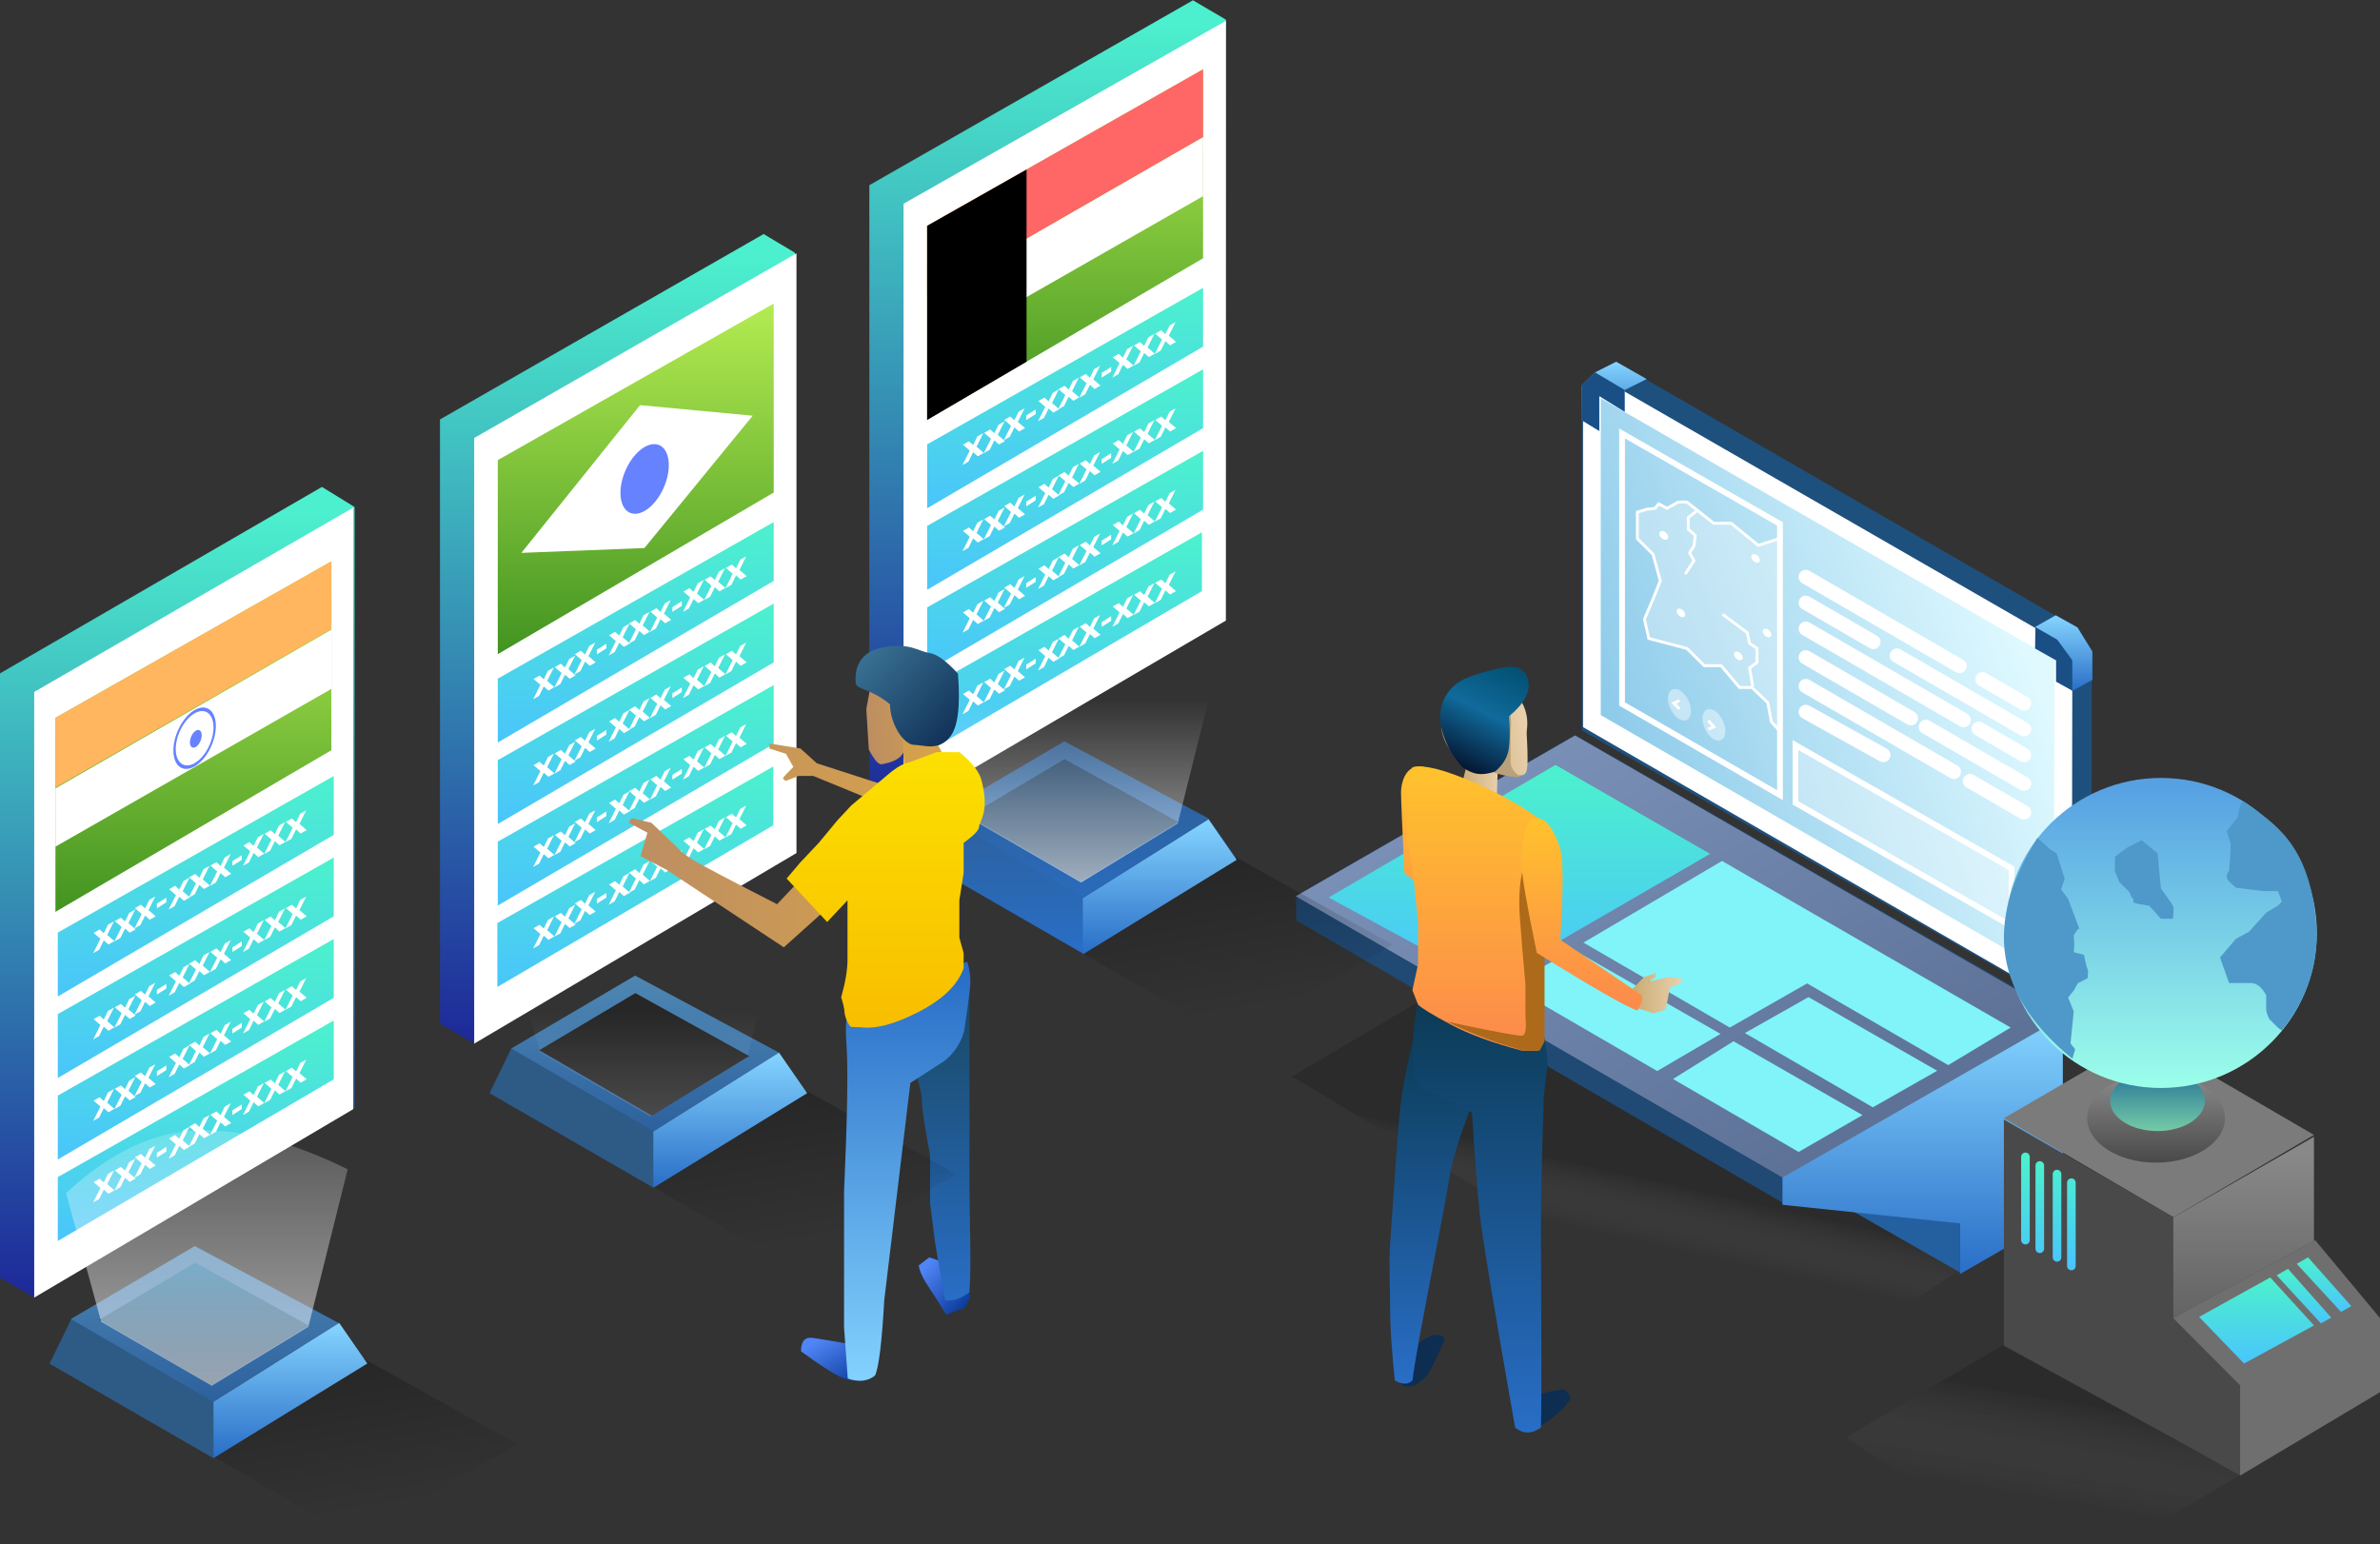<svg xmlns="http://www.w3.org/2000/svg" width="829" height="538" viewBox="0 0 829 538">
  <rect x="0" y="0" width="829" height="538" fill="#333333" stroke="none"/>
  <defs>
    <linearGradient id="banner-a" x1="37.006%" x2="41.38%" y1="69.374%" y2="57.731%">
      <stop offset="0%" stop-color="#FFF" stop-opacity="0"/>
      <stop offset="100%"/>
    </linearGradient>
    <linearGradient id="banner-b" x1="37.006%" x2="46.208%" y1="69.374%" y2="36.493%">
      <stop offset="0%" stop-color="#FFF" stop-opacity="0"/>
      <stop offset="100%"/>
    </linearGradient>
    <linearGradient id="banner-c" x1="0%" x2="104.963%" y1="1.698%" y2="101.921%">
      <stop offset="0%" stop-color="#92A6CB"/>
      <stop offset="100%" stop-color="#5D6D91"/>
    </linearGradient>
    <linearGradient id="banner-d" x1="50%" x2="50%" y1="2.838%" y2="100%">
      <stop offset="0%" stop-color="#83D2FE"/>
      <stop offset="100%" stop-color="#296EC7"/>
    </linearGradient>
    <linearGradient id="banner-e" x1="50%" x2="50%" y1="100%" y2="2.838%">
      <stop offset="0%" stop-color="#4AC5FB"/>
      <stop offset="100%" stop-color="#4CF0CE"/>
    </linearGradient>
    <linearGradient id="banner-f" x1="78.334%" x2="3.037%" y1="100%" y2="26.451%">
      <stop offset="0%" stop-color="#0A3A9A"/>
      <stop offset="100%" stop-color="#5085F6"/>
    </linearGradient>
    <linearGradient id="banner-g" x1="50%" x2="50%" y1="2.838%" y2="100%">
      <stop offset="0%" stop-color="#194965"/>
      <stop offset="100%" stop-color="#296EC7"/>
    </linearGradient>
    <linearGradient id="banner-h" x1="62.784%" x2="32.886%" y1="90.406%" y2="0%">
      <stop offset="0%" stop-opacity="0"/>
      <stop offset="100%"/>
    </linearGradient>
    <linearGradient id="banner-i" x1="50%" x2="50%" y1="100%" y2="2.838%">
      <stop offset="0%" stop-color="#1D2899"/>
      <stop offset="100%" stop-color="#4CF0CE"/>
    </linearGradient>
    <linearGradient id="banner-j" x1="50%" x2="50%" y1="0%" y2="100%">
      <stop offset="0%" stop-color="#B4EC51"/>
      <stop offset="100%" stop-color="#429321"/>
    </linearGradient>
    <linearGradient id="banner-k" x1="50%" x2="50%" y1="2.838%" y2="100%">
      <stop offset="0%" stop-color="#2E5A86"/>
      <stop offset="100%" stop-color="#296EC7"/>
    </linearGradient>
    <linearGradient id="banner-l" x1="50%" x2="50%" y1="2.838%" y2="100%">
      <stop offset="0%" stop-color="#3066A1"/>
      <stop offset="100%" stop-color="#296EC7"/>
    </linearGradient>
    <linearGradient id="banner-m" x1="50%" x2="50%" y1="28.891%" y2="100%">
      <stop offset="0%" stop-color="#FFF" stop-opacity="0"/>
      <stop offset="100%" stop-color="#FFF"/>
    </linearGradient>
    <linearGradient id="banner-n" x1="50%" x2="50%" y1="2.838%" y2="100%">
      <stop offset="0%" stop-color="#2375A4"/>
      <stop offset="100%" stop-color="#082344"/>
    </linearGradient>
    <linearGradient id="banner-o" x1="50%" x2="50%" y1="100%" y2="2.838%">
      <stop offset="0%" stop-color="#83D2FE"/>
      <stop offset="100%" stop-color="#296EC7"/>
    </linearGradient>
    <linearGradient id="banner-p" x1="3.037%" y1="26.451%" y2="26.451%">
      <stop offset="0%" stop-color="#BD8E62"/>
      <stop offset="100%" stop-color="#D6A24B"/>
    </linearGradient>
    <linearGradient id="banner-q" x1="50%" x2="50%" y1="0%" y2="100%">
      <stop offset="0%" stop-color="#FCE000"/>
      <stop offset="100%" stop-color="#F8BD00"/>
    </linearGradient>
    <linearGradient id="banner-r" x1="100%" x2="1.832%" y1="50%" y2="50%">
      <stop offset="0%" stop-color="#EAD1AE"/>
      <stop offset="100%" stop-color="#C8AB71"/>
    </linearGradient>
    <linearGradient id="banner-s" x1="50%" x2="50%" y1="2.838%" y2="100%">
      <stop offset="0%" stop-color="#0C3C58"/>
      <stop offset="100%" stop-color="#296EC7"/>
    </linearGradient>
    <linearGradient id="banner-t" x1="50%" x2="50%" y1="0%" y2="100%">
      <stop offset="0%" stop-color="#FFC32C"/>
      <stop offset="100%" stop-color="#FC894C"/>
    </linearGradient>
    <linearGradient id="banner-u" x1="79.146%" x2="-9.093%" y1="11.107%" y2="50%">
      <stop offset="0%" stop-color="#DFF9FF"/>
      <stop offset="100%" stop-color="#87C7E8"/>
    </linearGradient>
    <linearGradient id="banner-v" x1="50%" x2="50%" y1="5.973%" y2="100%">
      <stop offset="0%" stop-color="#888"/>
      <stop offset="100%" stop-color="#494949"/>
    </linearGradient>
    <linearGradient id="banner-w" x1="50%" x2="50%" y1="0%" y2="100%">
      <stop offset="0%" stop-color="#267298"/>
      <stop offset="100%" stop-color="#74CBA6"/>
    </linearGradient>
    <linearGradient id="banner-x" x1="50%" x2="50%" y1="2.838%" y2="100%">
      <stop offset="0%" stop-color="#57A1E3"/>
      <stop offset="100%" stop-color="#9CFFEA"/>
    </linearGradient>
    <linearGradient id="banner-y" x1="16.072%" y1="0%" y2="83.819%">
      <stop offset="0%" stop-color="#3A7394"/>
      <stop offset="100%" stop-color="#102F57"/>
    </linearGradient>
    <linearGradient id="banner-z" x1="85.692%" x2="10.711%" y1="-3.927%" y2="95.013%">
      <stop offset="0%" stop-color="#024F71"/>
      <stop offset="46.276%" stop-color="#106A9B"/>
      <stop offset="52.644%" stop-color="#0E5F8D"/>
      <stop offset="64.35%" stop-color="#0C4B74"/>
      <stop offset="100%" stop-color="#030E27"/>
    </linearGradient>
  </defs>
  <g fill="none" fill-rule="evenodd">
    <polygon fill="url(#banner-a)" points="732 410.587 624.688 480 450 374.985 556.692 312" opacity=".15"/>
    <polygon fill="url(#banner-b)" points="718.101 551 643 500.739 727.485 451 805 498.908" opacity=".15"/>
    <g transform="translate(451 256)">
      <polygon fill="#204973" points=".5 56.034 .5 64.622 170.29 163.187 267.874 106.493 267.874 97.796 97.66 .077"/>
      <polygon fill="#2460A0" points="231.694 187.255 189.991 163.437 231.694 137.095"/>
      <polygon fill="url(#banner-c)" points="97.632 .205 .336 56.211 170.275 154.422 267.788 98.252" opacity=".847"/>
      <polygon fill="url(#banner-d)" points="267.525 98.288 267.525 167.14 231.713 187.821 231.713 170.175 169.867 163.693 169.867 154.215"/>
      <polygon fill="url(#banner-e)" points="11.793 56.643 90.799 10.457 144.66 41.45 66.805 86.536"/>
      <polygon fill="#80F4F8" points="178.927 91.337 223.757 116.998 201.343 129.736 156.778 103.865"/>
      <polygon fill="#80F4F8" points="152.807 106.725 197.743 132.447 175.502 145.277 131.743 119.873"/>
      <polygon fill="#80F4F8" points="148.811 43.921 249.353 101.948 227.601 115.036 178.454 86.571 151.519 101.948 100.551 72.36"/>
      <polygon fill="#80F4F8" points="75.106 87.413 96.839 74.707 148.295 104.161 126.241 117.098"/>
    </g>
    <path fill="url(#banner-f)" d="M320,440.818 C320.312,442.855 321.534,445.465 323.667,448.649 C325.8,451.832 327.771,454.949 329.579,458 C332.548,456.728 334.384,456.071 335.086,456.031 C335.788,455.99 336.76,454.514 338,451.603 L335.934,445.262 L332.032,440.818 L323.667,438 L320,440.818 Z"/>
    <path fill="url(#banner-g)" d="M318,370.115 C320.1,376.883 321.15,381.479 321.15,383.903 C321.15,386.328 322.089,392.513 323.968,402.458 L323.968,419.235 L325.777,433.3 L329.142,452.855 C331.754,453.381 334.599,452.477 337.675,450.145 C338.407,440.973 337.675,423.257 337.675,411.558 C337.675,403.758 337.675,381.239 337.675,344 L318,370.115 Z"/>
    <polygon fill="url(#banner-h)" points="18 474.725 123.705 536 180 503.084 86.843 451" opacity=".384"/>
    <polygon fill="url(#banner-h)" points="171 380.725 276.705 442 333 409.084 239.843 357" opacity=".384"/>
    <polygon fill="url(#banner-h)" points="323 300.725 428.705 362 485 329.084 391.843 277" opacity=".384"/>
    <polygon fill="url(#banner-i)" points="153.254 356.649 165.206 363.455 276.9 297.338 276.9 88.05 265.993 81.528 153.254 146.115"/>
    <polygon fill="#FFF" points="165.169 363.552 277.429 297.156 277.429 88.244 165.169 152.575"/>
    <polygon fill="url(#banner-e)" points="173.241 343.802 269.357 287.495 269.357 267.006 173.241 321.546"/>
    <polygon fill="url(#banner-e)" points="173.386 315.443 269.503 259.135 269.503 238.647 173.386 293.186"/>
    <polygon fill="url(#banner-e)" points="173.386 287.052 269.503 230.744 269.503 210.256 173.386 264.795"/>
    <polygon fill="url(#banner-e)" points="173.386 258.661 269.503 202.353 269.503 181.865 173.386 236.405"/>
    <polygon fill="url(#banner-j)" points="173.386 227.879 269.503 171.572 269.503 105.745 173.386 160.285"/>
    <polygon fill="#FFF" points="181.603 192.593 222.933 141.131 262.174 144.81 224.466 190.909"/>
    <polygon fill="#2E5A86" points="170.51 380.811 227.564 413.723 281.117 380.811 271.34 366.679 221.219 339.866 178.089 365.242"/>
    <polygon fill="url(#banner-d)" points="227.564 413.723 281.117 380.811 271.34 366.679 227.564 394.18"/>
    <polygon fill="url(#banner-d)" points="227.564 393.997 271.34 366.679 221.219 339.866 178.089 365.242" opacity=".372"/>
    <polygon fill="#272727" points="187.817 365.847 221.304 345.954 260.927 367.885 226.99 388.665"/>
    <path fill="#6682FF" d="M231.832,168.239 C229.507,174.898 224.356,179.673 220.328,178.904 C216.3,178.135 214.92,172.114 217.246,165.455 C219.571,158.796 224.722,154.021 228.75,154.79 C232.778,155.559 234.158,161.58 231.832,168.239 Z"/>
    <g fill="#FFF" transform="translate(185.712 193.798)">
      <polygon points="5.153 39.865 3.698 42.834 2.229 41.529 .143 42.716 2.523 44.761 0 49.787 2.071 48.608 3.698 45.321 5.31 46.763 7.396 45.576 4.873 43.423 7.238 38.677"/>
      <polygon points="7.396 45.672 9.918 40.646 7.539 38.602 9.624 37.414 11.093 38.719 12.548 35.75 14.634 34.563 12.269 39.308 14.791 41.462 12.706 42.649 11.093 41.207 9.467 44.493"/>
      <polygon points="14.38 41.146 16.903 36.12 14.524 34.076 16.609 32.888 18.078 34.193 19.533 31.224 21.618 30.037 19.253 34.782 21.776 36.936 19.691 38.123 18.078 36.681 16.451 39.967"/>
      <polygon points="22.187 34.151 22.187 32.531 25.474 30.448 25.474 32.068"/>
      <polygon points="26.296 34.563 28.818 29.537 26.439 27.492 28.524 26.305 29.993 27.61 31.448 24.64 33.534 23.453 31.169 28.198 33.691 30.352 31.606 31.539 29.993 30.097 28.367 33.384"/>
      <polygon points="33.28 30.448 35.803 25.422 33.424 23.378 35.509 22.19 36.978 23.495 38.433 20.526 40.518 19.339 38.153 24.084 40.676 26.238 38.591 27.425 36.978 25.983 35.352 29.269"/>
      <polygon points="40.676 26.333 43.198 21.308 40.819 19.263 42.905 18.076 44.373 19.381 45.828 16.411 47.914 15.224 45.549 19.969 48.071 22.123 45.986 23.31 44.373 21.868 42.747 25.154"/>
      <polygon points="48.482 19.339 48.482 17.718 51.769 15.635 51.769 17.256"/>
      <polygon points="52.18 19.339 54.703 14.313 52.324 12.268 54.409 11.081 55.878 12.386 57.333 9.416 59.418 8.229 57.053 12.974 59.576 15.128 57.49 16.315 55.878 14.873 54.251 18.16"/>
      <polygon points="59.576 15.224 62.098 10.198 59.719 8.154 61.804 6.966 63.274 8.271 64.728 5.302 66.814 4.115 64.449 8.86 66.971 11.014 64.886 12.201 63.274 10.759 61.647 14.045"/>
      <polygon points="72.124 1.187 70.669 4.157 69.2 2.852 67.115 4.039 69.494 6.084 66.971 11.109 69.043 9.93 70.669 6.644 72.282 8.086 74.367 6.899 71.845 4.745 74.21 0"/>
    </g>
    <g fill="#FFF" transform="translate(185.712 223.834)">
      <polygon points="5.153 39.865 3.698 42.834 2.229 41.529 .143 42.716 2.523 44.761 0 49.787 2.071 48.608 3.698 45.321 5.31 46.763 7.396 45.576 4.873 43.423 7.238 38.677"/>
      <polygon points="7.396 45.672 9.918 40.646 7.539 38.602 9.624 37.414 11.093 38.719 12.548 35.75 14.634 34.563 12.269 39.308 14.791 41.462 12.706 42.649 11.093 41.207 9.467 44.493"/>
      <polygon points="14.38 41.146 16.903 36.12 14.524 34.076 16.609 32.888 18.078 34.193 19.533 31.224 21.618 30.037 19.253 34.782 21.776 36.936 19.691 38.123 18.078 36.681 16.451 39.967"/>
      <polygon points="22.187 34.151 22.187 32.531 25.474 30.448 25.474 32.068"/>
      <polygon points="26.296 34.563 28.818 29.537 26.439 27.492 28.524 26.305 29.993 27.61 31.448 24.64 33.534 23.453 31.169 28.198 33.691 30.352 31.606 31.539 29.993 30.097 28.367 33.384"/>
      <polygon points="33.28 30.448 35.803 25.422 33.424 23.378 35.509 22.19 36.978 23.495 38.433 20.526 40.518 19.339 38.153 24.084 40.676 26.238 38.591 27.425 36.978 25.983 35.352 29.269"/>
      <polygon points="40.676 26.333 43.198 21.308 40.819 19.263 42.905 18.076 44.373 19.381 45.828 16.411 47.914 15.224 45.549 19.969 48.071 22.123 45.986 23.31 44.373 21.868 42.747 25.154"/>
      <polygon points="48.482 19.339 48.482 17.718 51.769 15.635 51.769 17.256"/>
      <polygon points="52.18 19.339 54.703 14.313 52.324 12.268 54.409 11.081 55.878 12.386 57.333 9.416 59.418 8.229 57.053 12.974 59.576 15.128 57.49 16.315 55.878 14.873 54.251 18.16"/>
      <polygon points="59.576 15.224 62.098 10.198 59.719 8.154 61.804 6.966 63.274 8.271 64.728 5.302 66.814 4.115 64.449 8.86 66.971 11.014 64.886 12.201 63.274 10.759 61.647 14.045"/>
      <polygon points="72.124 1.187 70.669 4.157 69.2 2.852 67.115 4.039 69.494 6.084 66.971 11.109 69.043 9.93 70.669 6.644 72.282 8.086 74.367 6.899 71.845 4.745 74.21 0"/>
    </g>
    <g fill="#FFF" transform="translate(185.712 252.225)">
      <polygon points="5.153 39.865 3.698 42.834 2.229 41.529 .143 42.716 2.523 44.761 0 49.787 2.071 48.608 3.698 45.321 5.31 46.763 7.396 45.576 4.873 43.423 7.238 38.677"/>
      <polygon points="7.396 45.672 9.918 40.646 7.539 38.602 9.624 37.414 11.093 38.719 12.548 35.75 14.634 34.563 12.269 39.308 14.791 41.462 12.706 42.649 11.093 41.207 9.467 44.493"/>
      <polygon points="14.38 41.146 16.903 36.12 14.524 34.076 16.609 32.888 18.078 34.193 19.533 31.224 21.618 30.037 19.253 34.782 21.776 36.936 19.691 38.123 18.078 36.681 16.451 39.967"/>
      <polygon points="22.187 34.151 22.187 32.531 25.474 30.448 25.474 32.068"/>
      <polygon points="26.296 34.563 28.818 29.537 26.439 27.492 28.524 26.305 29.993 27.61 31.448 24.64 33.534 23.453 31.169 28.198 33.691 30.352 31.606 31.539 29.993 30.097 28.367 33.384"/>
      <polygon points="33.28 30.448 35.803 25.422 33.424 23.378 35.509 22.19 36.978 23.495 38.433 20.526 40.518 19.339 38.153 24.084 40.676 26.238 38.591 27.425 36.978 25.983 35.352 29.269"/>
      <polygon points="40.676 26.333 43.198 21.308 40.819 19.263 42.905 18.076 44.373 19.381 45.828 16.411 47.914 15.224 45.549 19.969 48.071 22.123 45.986 23.31 44.373 21.868 42.747 25.154"/>
      <polygon points="48.482 19.339 48.482 17.718 51.769 15.635 51.769 17.256"/>
      <polygon points="52.18 19.339 54.703 14.313 52.324 12.268 54.409 11.081 55.878 12.386 57.333 9.416 59.418 8.229 57.053 12.974 59.576 15.128 57.49 16.315 55.878 14.873 54.251 18.16"/>
      <polygon points="59.576 15.224 62.098 10.198 59.719 8.154 61.804 6.966 63.274 8.271 64.728 5.302 66.814 4.115 64.449 8.86 66.971 11.014 64.886 12.201 63.274 10.759 61.647 14.045"/>
      <polygon points="72.124 1.187 70.669 4.157 69.2 2.852 67.115 4.039 69.494 6.084 66.971 11.109 69.043 9.93 70.669 6.644 72.282 8.086 74.367 6.899 71.845 4.745 74.21 0"/>
    </g>
    <g fill="#FFF" transform="translate(185.712 280.616)">
      <polygon points="5.153 39.865 3.698 42.834 2.229 41.529 .143 42.716 2.523 44.761 0 49.787 2.071 48.608 3.698 45.321 5.31 46.763 7.396 45.576 4.873 43.423 7.238 38.677"/>
      <polygon points="7.396 45.672 9.918 40.646 7.539 38.602 9.624 37.414 11.093 38.719 12.548 35.75 14.634 34.563 12.269 39.308 14.791 41.462 12.706 42.649 11.093 41.207 9.467 44.493"/>
      <polygon points="14.38 41.146 16.903 36.12 14.524 34.076 16.609 32.888 18.078 34.193 19.533 31.224 21.618 30.037 19.253 34.782 21.776 36.936 19.691 38.123 18.078 36.681 16.451 39.967"/>
      <polygon points="22.187 34.151 22.187 32.531 25.474 30.448 25.474 32.068"/>
      <polygon points="26.296 34.563 28.818 29.537 26.439 27.492 28.524 26.305 29.993 27.61 31.448 24.64 33.534 23.453 31.169 28.198 33.691 30.352 31.606 31.539 29.993 30.097 28.367 33.384"/>
      <polygon points="33.28 30.448 35.803 25.422 33.424 23.378 35.509 22.19 36.978 23.495 38.433 20.526 40.518 19.339 38.153 24.084 40.676 26.238 38.591 27.425 36.978 25.983 35.352 29.269"/>
      <polygon points="40.676 26.333 43.198 21.308 40.819 19.263 42.905 18.076 44.373 19.381 45.828 16.411 47.914 15.224 45.549 19.969 48.071 22.123 45.986 23.31 44.373 21.868 42.747 25.154"/>
      <polygon points="48.482 19.339 48.482 17.718 51.769 15.635 51.769 17.256"/>
      <polygon points="52.18 19.339 54.703 14.313 52.324 12.268 54.409 11.081 55.878 12.386 57.333 9.416 59.418 8.229 57.053 12.974 59.576 15.128 57.49 16.315 55.878 14.873 54.251 18.16"/>
      <polygon points="59.576 15.224 62.098 10.198 59.719 8.154 61.804 6.966 63.274 8.271 64.728 5.302 66.814 4.115 64.449 8.86 66.971 11.014 64.886 12.201 63.274 10.759 61.647 14.045"/>
      <polygon points="72.124 1.187 70.669 4.157 69.2 2.852 67.115 4.039 69.494 6.084 66.971 11.109 69.043 9.93 70.669 6.644 72.282 8.086 74.367 6.899 71.845 4.745 74.21 0"/>
    </g>
    <polygon fill="url(#banner-i)" points="302.809 275.043 314.762 281.849 427.022 216.084 427.022 6.852 415.53 .101 302.809 64.508"/>
    <polygon fill="#FFF" points="314.724 281.946 426.985 216.181 426.985 7.269 314.724 70.968"/>
    <polygon fill="url(#banner-e)" points="322.531 262.227 418.647 205.919 418.647 185.431 322.531 239.97"/>
    <polygon fill="url(#banner-e)" points="322.942 233.836 419.058 177.528 419.058 157.04 322.942 211.579"/>
    <polygon fill="url(#banner-e)" points="322.942 205.445 419.058 149.138 419.058 128.649 322.942 183.189"/>
    <polygon fill="url(#banner-e)" points="322.942 177.054 419.058 120.747 419.058 100.259 322.942 154.798"/>
    <polygon fill="url(#banner-j)" points="322.942 146.273 419.058 89.965 419.058 68.329 419.058 47.726 419.058 24.139 322.942 78.678 322.942 102.984 322.942 123.28"/>
    <polygon fill="#FFF" points="419.058 68.329 419.058 47.726 322.942 102.984 322.942 123.28"/>
    <polygon fill="#F66" points="419.058 47.726 419.058 24.139 322.942 78.678 322.942 102.984"/>
    <polygon fill="#000" points="322.942 146.273 357.57 125.986 357.57 59.078 322.942 78.678"/>
    <polygon fill="url(#banner-k)" points="320.066 299.205 377.119 332.116 430.672 299.205 420.896 285.072 370.775 258.259 327.645 283.635"/>
    <polygon fill="url(#banner-d)" points="377.176 332.46 430.729 299.548 420.953 285.416 377.176 312.916"/>
    <polygon fill="url(#banner-l)" points="376.936 312.39 420.713 285.072 370.591 258.259 327.461 283.635" opacity=".372"/>
    <polygon fill="#1A3D61" points="337.322 284.324 370.809 264.431 410.432 286.362 376.495 307.142"/>
    <path fill="url(#banner-m)" d="M338.034,285.143 L376.55,307.428 L410.227,286.901 L423.916,232.038 C405.196,222.78 388.043,218.265 372.455,218.493 C356.868,218.722 341.322,225.996 325.818,240.317 L338.034,285.143 Z" opacity=".582"/>
    <g fill="#FFF" transform="translate(335.268 112.191)">
      <polygon points="5.153 39.865 3.698 42.834 2.229 41.529 .143 42.716 2.523 44.761 0 49.787 2.071 48.608 3.698 45.321 5.31 46.763 7.396 45.576 4.873 43.423 7.238 38.677"/>
      <polygon points="7.396 45.672 9.918 40.646 7.539 38.602 9.624 37.414 11.093 38.719 12.548 35.75 14.634 34.563 12.269 39.308 14.791 41.462 12.706 42.649 11.093 41.207 9.467 44.493"/>
      <polygon points="14.38 41.146 16.903 36.12 14.524 34.076 16.609 32.888 18.078 34.193 19.533 31.224 21.618 30.037 19.253 34.782 21.776 36.936 19.691 38.123 18.078 36.681 16.451 39.967"/>
      <polygon points="22.187 34.151 22.187 32.531 25.474 30.448 25.474 32.068"/>
      <polygon points="26.296 34.563 28.818 29.537 26.439 27.492 28.524 26.305 29.993 27.61 31.448 24.64 33.534 23.453 31.169 28.198 33.691 30.352 31.606 31.539 29.993 30.097 28.367 33.384"/>
      <polygon points="33.28 30.448 35.803 25.422 33.424 23.378 35.509 22.19 36.978 23.495 38.433 20.526 40.518 19.339 38.153 24.084 40.676 26.238 38.591 27.425 36.978 25.983 35.352 29.269"/>
      <polygon points="40.676 26.333 43.198 21.308 40.819 19.263 42.905 18.076 44.373 19.381 45.828 16.411 47.914 15.224 45.549 19.969 48.071 22.123 45.986 23.31 44.373 21.868 42.747 25.154"/>
      <polygon points="48.482 19.339 48.482 17.718 51.769 15.635 51.769 17.256"/>
      <polygon points="52.18 19.339 54.703 14.313 52.324 12.268 54.409 11.081 55.878 12.386 57.333 9.416 59.418 8.229 57.053 12.974 59.576 15.128 57.49 16.315 55.878 14.873 54.251 18.16"/>
      <polygon points="59.576 15.224 62.098 10.198 59.719 8.154 61.804 6.966 63.274 8.271 64.728 5.302 66.814 4.115 64.449 8.86 66.971 11.014 64.886 12.201 63.274 10.759 61.647 14.045"/>
      <polygon points="72.124 1.187 70.669 4.157 69.2 2.852 67.115 4.039 69.494 6.084 66.971 11.109 69.043 9.93 70.669 6.644 72.282 8.086 74.367 6.899 71.845 4.745 74.21 0"/>
    </g>
    <g fill="#FFF" transform="translate(335.268 142.228)">
      <polygon points="5.153 39.865 3.698 42.834 2.229 41.529 .143 42.716 2.523 44.761 0 49.787 2.071 48.608 3.698 45.321 5.31 46.763 7.396 45.576 4.873 43.423 7.238 38.677"/>
      <polygon points="7.396 45.672 9.918 40.646 7.539 38.602 9.624 37.414 11.093 38.719 12.548 35.75 14.634 34.563 12.269 39.308 14.791 41.462 12.706 42.649 11.093 41.207 9.467 44.493"/>
      <polygon points="14.38 41.146 16.903 36.12 14.524 34.076 16.609 32.888 18.078 34.193 19.533 31.224 21.618 30.037 19.253 34.782 21.776 36.936 19.691 38.123 18.078 36.681 16.451 39.967"/>
      <polygon points="22.187 34.151 22.187 32.531 25.474 30.448 25.474 32.068"/>
      <polygon points="26.296 34.563 28.818 29.537 26.439 27.492 28.524 26.305 29.993 27.61 31.448 24.64 33.534 23.453 31.169 28.198 33.691 30.352 31.606 31.539 29.993 30.097 28.367 33.384"/>
      <polygon points="33.28 30.448 35.803 25.422 33.424 23.378 35.509 22.19 36.978 23.495 38.433 20.526 40.518 19.339 38.153 24.084 40.676 26.238 38.591 27.425 36.978 25.983 35.352 29.269"/>
      <polygon points="40.676 26.333 43.198 21.308 40.819 19.263 42.905 18.076 44.373 19.381 45.828 16.411 47.914 15.224 45.549 19.969 48.071 22.123 45.986 23.31 44.373 21.868 42.747 25.154"/>
      <polygon points="48.482 19.339 48.482 17.718 51.769 15.635 51.769 17.256"/>
      <polygon points="52.18 19.339 54.703 14.313 52.324 12.268 54.409 11.081 55.878 12.386 57.333 9.416 59.418 8.229 57.053 12.974 59.576 15.128 57.49 16.315 55.878 14.873 54.251 18.16"/>
      <polygon points="59.576 15.224 62.098 10.198 59.719 8.154 61.804 6.966 63.274 8.271 64.728 5.302 66.814 4.115 64.449 8.86 66.971 11.014 64.886 12.201 63.274 10.759 61.647 14.045"/>
      <polygon points="72.124 1.187 70.669 4.157 69.2 2.852 67.115 4.039 69.494 6.084 66.971 11.109 69.043 9.93 70.669 6.644 72.282 8.086 74.367 6.899 71.845 4.745 74.21 0"/>
    </g>
    <g fill="#FFF" transform="translate(335.268 170.618)">
      <polygon points="5.153 39.865 3.698 42.834 2.229 41.529 .143 42.716 2.523 44.761 0 49.787 2.071 48.608 3.698 45.321 5.31 46.763 7.396 45.576 4.873 43.423 7.238 38.677"/>
      <polygon points="7.396 45.672 9.918 40.646 7.539 38.602 9.624 37.414 11.093 38.719 12.548 35.75 14.634 34.563 12.269 39.308 14.791 41.462 12.706 42.649 11.093 41.207 9.467 44.493"/>
      <polygon points="14.38 41.146 16.903 36.12 14.524 34.076 16.609 32.888 18.078 34.193 19.533 31.224 21.618 30.037 19.253 34.782 21.776 36.936 19.691 38.123 18.078 36.681 16.451 39.967"/>
      <polygon points="22.187 34.151 22.187 32.531 25.474 30.448 25.474 32.068"/>
      <polygon points="26.296 34.563 28.818 29.537 26.439 27.492 28.524 26.305 29.993 27.61 31.448 24.64 33.534 23.453 31.169 28.198 33.691 30.352 31.606 31.539 29.993 30.097 28.367 33.384"/>
      <polygon points="33.28 30.448 35.803 25.422 33.424 23.378 35.509 22.19 36.978 23.495 38.433 20.526 40.518 19.339 38.153 24.084 40.676 26.238 38.591 27.425 36.978 25.983 35.352 29.269"/>
      <polygon points="40.676 26.333 43.198 21.308 40.819 19.263 42.905 18.076 44.373 19.381 45.828 16.411 47.914 15.224 45.549 19.969 48.071 22.123 45.986 23.31 44.373 21.868 42.747 25.154"/>
      <polygon points="48.482 19.339 48.482 17.718 51.769 15.635 51.769 17.256"/>
      <polygon points="52.18 19.339 54.703 14.313 52.324 12.268 54.409 11.081 55.878 12.386 57.333 9.416 59.418 8.229 57.053 12.974 59.576 15.128 57.49 16.315 55.878 14.873 54.251 18.16"/>
      <polygon points="59.576 15.224 62.098 10.198 59.719 8.154 61.804 6.966 63.274 8.271 64.728 5.302 66.814 4.115 64.449 8.86 66.971 11.014 64.886 12.201 63.274 10.759 61.647 14.045"/>
      <polygon points="72.124 1.187 70.669 4.157 69.2 2.852 67.115 4.039 69.494 6.084 66.971 11.109 69.043 9.93 70.669 6.644 72.282 8.086 74.367 6.899 71.845 4.745 74.21 0"/>
    </g>
    <g fill="#FFF" transform="translate(335.268 199.01)">
      <polygon points="5.153 39.865 3.698 42.834 2.229 41.529 .143 42.716 2.523 44.761 0 49.787 2.071 48.608 3.698 45.321 5.31 46.763 7.396 45.576 4.873 43.423 7.238 38.677"/>
      <polygon points="7.396 45.672 9.918 40.646 7.539 38.602 9.624 37.414 11.093 38.719 12.548 35.75 14.634 34.563 12.269 39.308 14.791 41.462 12.706 42.649 11.093 41.207 9.467 44.493"/>
      <polygon points="14.38 41.146 16.903 36.12 14.524 34.076 16.609 32.888 18.078 34.193 19.533 31.224 21.618 30.037 19.253 34.782 21.776 36.936 19.691 38.123 18.078 36.681 16.451 39.967"/>
      <polygon points="22.187 34.151 22.187 32.531 25.474 30.448 25.474 32.068"/>
      <polygon points="26.296 34.563 28.818 29.537 26.439 27.492 28.524 26.305 29.993 27.61 31.448 24.64 33.534 23.453 31.169 28.198 33.691 30.352 31.606 31.539 29.993 30.097 28.367 33.384"/>
      <polygon points="33.28 30.448 35.803 25.422 33.424 23.378 35.509 22.19 36.978 23.495 38.433 20.526 40.518 19.339 38.153 24.084 40.676 26.238 38.591 27.425 36.978 25.983 35.352 29.269"/>
      <polygon points="40.676 26.333 43.198 21.308 40.819 19.263 42.905 18.076 44.373 19.381 45.828 16.411 47.914 15.224 45.549 19.969 48.071 22.123 45.986 23.31 44.373 21.868 42.747 25.154"/>
      <polygon points="48.482 19.339 48.482 17.718 51.769 15.635 51.769 17.256"/>
      <polygon points="52.18 19.339 54.703 14.313 52.324 12.268 54.409 11.081 55.878 12.386 57.333 9.416 59.418 8.229 57.053 12.974 59.576 15.128 57.49 16.315 55.878 14.873 54.251 18.16"/>
      <polygon points="59.576 15.224 62.098 10.198 59.719 8.154 61.804 6.966 63.274 8.271 64.728 5.302 66.814 4.115 64.449 8.86 66.971 11.014 64.886 12.201 63.274 10.759 61.647 14.045"/>
      <polygon points="72.124 1.187 70.669 4.157 69.2 2.852 67.115 4.039 69.494 6.084 66.971 11.109 69.043 9.93 70.669 6.644 72.282 8.086 74.367 6.899 71.845 4.745 74.21 0"/>
    </g>
    <polygon fill="url(#banner-i)" points="0 445.113 11.952 451.919 123.507 385.913 123.507 176.611 112.134 169.621 0 234.579"/>
    <polygon fill="#FFF" points="11.915 452.016 123.033 386.379 123.033 176.839 11.915 241.039"/>
    <polygon fill="url(#banner-e)" points="20.133 432.297 116.249 375.99 116.249 355.501 20.133 410.041"/>
    <polygon fill="url(#banner-e)" points="20.133 403.906 116.249 347.599 116.249 327.111 20.133 381.65"/>
    <polygon fill="url(#banner-e)" points="20.133 375.516 116.249 319.208 116.249 298.72 20.133 353.259"/>
    <polygon fill="url(#banner-e)" points="20.133 347.125 116.249 290.817 116.249 270.329 20.133 324.869"/>
    <g transform="translate(17.256 299.954)">
      <polygon fill="#2E5A86" points="0 175.081 57.054 207.993 110.607 175.081 100.83 160.949 50.709 134.136 7.579 159.512"/>
      <polygon fill="url(#banner-d)" points="57.111 207.925 110.664 175.013 100.887 160.881 57.111 188.382"/>
      <polygon fill="url(#banner-d)" points="56.87 188.267 100.647 160.949 50.525 134.136 7.396 159.512" opacity=".372"/>
      <polygon fill="url(#banner-n)" points="17.256 159.789 50.744 139.896 90.366 161.827 56.429 182.607"/>
      <path fill="url(#banner-m)" d="M17.968 160.47L56.485 182.755 90.161 162.229 103.851 107.366C85.131 98.108 67.977 93.593 52.389 93.821 36.802 94.049 21.256 101.324 5.752 115.645L17.968 160.47zM170.811 66.657L209.327 88.942 243.004 68.416 256.693 13.553C237.973 4.295 220.82-.22 205.232.008 189.645.236 174.099 7.511 158.595 21.832L170.811 66.657z" opacity=".582"/>
    </g>
    <g fill="#FFF" transform="translate(32.459 282.262)">
      <polygon points="5.153 39.865 3.698 42.834 2.229 41.529 .143 42.716 2.523 44.761 0 49.787 2.071 48.608 3.698 45.321 5.31 46.763 7.396 45.576 4.873 43.423 7.238 38.677"/>
      <polygon points="7.396 45.672 9.918 40.646 7.539 38.602 9.624 37.414 11.093 38.719 12.548 35.75 14.634 34.563 12.269 39.308 14.791 41.462 12.706 42.649 11.093 41.207 9.467 44.493"/>
      <polygon points="14.38 41.146 16.903 36.12 14.524 34.076 16.609 32.888 18.078 34.193 19.533 31.224 21.618 30.037 19.253 34.782 21.776 36.936 19.691 38.123 18.078 36.681 16.451 39.967"/>
      <polygon points="22.187 34.151 22.187 32.531 25.474 30.448 25.474 32.068"/>
      <polygon points="26.296 34.563 28.818 29.537 26.439 27.492 28.524 26.305 29.993 27.61 31.448 24.64 33.534 23.453 31.169 28.198 33.691 30.352 31.606 31.539 29.993 30.097 28.367 33.384"/>
      <polygon points="33.28 30.448 35.803 25.422 33.424 23.378 35.509 22.19 36.978 23.495 38.433 20.526 40.518 19.339 38.153 24.084 40.676 26.238 38.591 27.425 36.978 25.983 35.352 29.269"/>
      <polygon points="40.676 26.333 43.198 21.308 40.819 19.263 42.905 18.076 44.373 19.381 45.828 16.411 47.914 15.224 45.549 19.969 48.071 22.123 45.986 23.31 44.373 21.868 42.747 25.154"/>
      <polygon points="48.482 19.339 48.482 17.718 51.769 15.635 51.769 17.256"/>
      <polygon points="52.18 19.339 54.703 14.313 52.324 12.268 54.409 11.081 55.878 12.386 57.333 9.416 59.418 8.229 57.053 12.974 59.576 15.128 57.49 16.315 55.878 14.873 54.251 18.16"/>
      <polygon points="59.576 15.224 62.098 10.198 59.719 8.154 61.804 6.966 63.274 8.271 64.728 5.302 66.814 4.115 64.449 8.86 66.971 11.014 64.886 12.201 63.274 10.759 61.647 14.045"/>
      <polygon points="72.124 1.187 70.669 4.157 69.2 2.852 67.115 4.039 69.494 6.084 66.971 11.109 69.043 9.93 70.669 6.644 72.282 8.086 74.367 6.899 71.845 4.745 74.21 0"/>
    </g>
    <g fill="#FFF" transform="translate(32.459 312.298)">
      <polygon points="5.153 39.865 3.698 42.834 2.229 41.529 .143 42.716 2.523 44.761 0 49.787 2.071 48.608 3.698 45.321 5.31 46.763 7.396 45.576 4.873 43.423 7.238 38.677"/>
      <polygon points="7.396 45.672 9.918 40.646 7.539 38.602 9.624 37.414 11.093 38.719 12.548 35.75 14.634 34.563 12.269 39.308 14.791 41.462 12.706 42.649 11.093 41.207 9.467 44.493"/>
      <polygon points="14.38 41.146 16.903 36.12 14.524 34.076 16.609 32.888 18.078 34.193 19.533 31.224 21.618 30.037 19.253 34.782 21.776 36.936 19.691 38.123 18.078 36.681 16.451 39.967"/>
      <polygon points="22.187 34.151 22.187 32.531 25.474 30.448 25.474 32.068"/>
      <polygon points="26.296 34.563 28.818 29.537 26.439 27.492 28.524 26.305 29.993 27.61 31.448 24.64 33.534 23.453 31.169 28.198 33.691 30.352 31.606 31.539 29.993 30.097 28.367 33.384"/>
      <polygon points="33.28 30.448 35.803 25.422 33.424 23.378 35.509 22.19 36.978 23.495 38.433 20.526 40.518 19.339 38.153 24.084 40.676 26.238 38.591 27.425 36.978 25.983 35.352 29.269"/>
      <polygon points="40.676 26.333 43.198 21.308 40.819 19.263 42.905 18.076 44.373 19.381 45.828 16.411 47.914 15.224 45.549 19.969 48.071 22.123 45.986 23.31 44.373 21.868 42.747 25.154"/>
      <polygon points="48.482 19.339 48.482 17.718 51.769 15.635 51.769 17.256"/>
      <polygon points="52.18 19.339 54.703 14.313 52.324 12.268 54.409 11.081 55.878 12.386 57.333 9.416 59.418 8.229 57.053 12.974 59.576 15.128 57.49 16.315 55.878 14.873 54.251 18.16"/>
      <polygon points="59.576 15.224 62.098 10.198 59.719 8.154 61.804 6.966 63.274 8.271 64.728 5.302 66.814 4.115 64.449 8.86 66.971 11.014 64.886 12.201 63.274 10.759 61.647 14.045"/>
      <polygon points="72.124 1.187 70.669 4.157 69.2 2.852 67.115 4.039 69.494 6.084 66.971 11.109 69.043 9.93 70.669 6.644 72.282 8.086 74.367 6.899 71.845 4.745 74.21 0"/>
    </g>
    <g fill="#FFF" transform="translate(32.459 340.689)">
      <polygon points="5.153 39.865 3.698 42.834 2.229 41.529 .143 42.716 2.523 44.761 0 49.787 2.071 48.608 3.698 45.321 5.31 46.763 7.396 45.576 4.873 43.423 7.238 38.677"/>
      <polygon points="7.396 45.672 9.918 40.646 7.539 38.602 9.624 37.414 11.093 38.719 12.548 35.75 14.634 34.563 12.269 39.308 14.791 41.462 12.706 42.649 11.093 41.207 9.467 44.493"/>
      <polygon points="14.38 41.146 16.903 36.12 14.524 34.076 16.609 32.888 18.078 34.193 19.533 31.224 21.618 30.037 19.253 34.782 21.776 36.936 19.691 38.123 18.078 36.681 16.451 39.967"/>
      <polygon points="22.187 34.151 22.187 32.531 25.474 30.448 25.474 32.068"/>
      <polygon points="26.296 34.563 28.818 29.537 26.439 27.492 28.524 26.305 29.993 27.61 31.448 24.64 33.534 23.453 31.169 28.198 33.691 30.352 31.606 31.539 29.993 30.097 28.367 33.384"/>
      <polygon points="33.28 30.448 35.803 25.422 33.424 23.378 35.509 22.19 36.978 23.495 38.433 20.526 40.518 19.339 38.153 24.084 40.676 26.238 38.591 27.425 36.978 25.983 35.352 29.269"/>
      <polygon points="40.676 26.333 43.198 21.308 40.819 19.263 42.905 18.076 44.373 19.381 45.828 16.411 47.914 15.224 45.549 19.969 48.071 22.123 45.986 23.31 44.373 21.868 42.747 25.154"/>
      <polygon points="48.482 19.339 48.482 17.718 51.769 15.635 51.769 17.256"/>
      <polygon points="52.18 19.339 54.703 14.313 52.324 12.268 54.409 11.081 55.878 12.386 57.333 9.416 59.418 8.229 57.053 12.974 59.576 15.128 57.49 16.315 55.878 14.873 54.251 18.16"/>
      <polygon points="59.576 15.224 62.098 10.198 59.719 8.154 61.804 6.966 63.274 8.271 64.728 5.302 66.814 4.115 64.449 8.86 66.971 11.014 64.886 12.201 63.274 10.759 61.647 14.045"/>
      <polygon points="72.124 1.187 70.669 4.157 69.2 2.852 67.115 4.039 69.494 6.084 66.971 11.109 69.043 9.93 70.669 6.644 72.282 8.086 74.367 6.899 71.845 4.745 74.21 0"/>
    </g>
    <g fill="#FFF" transform="translate(32.459 369.08)">
      <polygon points="5.153 39.865 3.698 42.834 2.229 41.529 .143 42.716 2.523 44.761 0 49.787 2.071 48.608 3.698 45.321 5.31 46.763 7.396 45.576 4.873 43.423 7.238 38.677"/>
      <polygon points="7.396 45.672 9.918 40.646 7.539 38.602 9.624 37.414 11.093 38.719 12.548 35.75 14.634 34.563 12.269 39.308 14.791 41.462 12.706 42.649 11.093 41.207 9.467 44.493"/>
      <polygon points="14.38 41.146 16.903 36.12 14.524 34.076 16.609 32.888 18.078 34.193 19.533 31.224 21.618 30.037 19.253 34.782 21.776 36.936 19.691 38.123 18.078 36.681 16.451 39.967"/>
      <polygon points="22.187 34.151 22.187 32.531 25.474 30.448 25.474 32.068"/>
      <polygon points="26.296 34.563 28.818 29.537 26.439 27.492 28.524 26.305 29.993 27.61 31.448 24.64 33.534 23.453 31.169 28.198 33.691 30.352 31.606 31.539 29.993 30.097 28.367 33.384"/>
      <polygon points="33.28 30.448 35.803 25.422 33.424 23.378 35.509 22.19 36.978 23.495 38.433 20.526 40.518 19.339 38.153 24.084 40.676 26.238 38.591 27.425 36.978 25.983 35.352 29.269"/>
      <polygon points="40.676 26.333 43.198 21.308 40.819 19.263 42.905 18.076 44.373 19.381 45.828 16.411 47.914 15.224 45.549 19.969 48.071 22.123 45.986 23.31 44.373 21.868 42.747 25.154"/>
      <polygon points="48.482 19.339 48.482 17.718 51.769 15.635 51.769 17.256"/>
      <polygon points="52.18 19.339 54.703 14.313 52.324 12.268 54.409 11.081 55.878 12.386 57.333 9.416 59.418 8.229 57.053 12.974 59.576 15.128 57.49 16.315 55.878 14.873 54.251 18.16"/>
      <polygon points="59.576 15.224 62.098 10.198 59.719 8.154 61.804 6.966 63.274 8.271 64.728 5.302 66.814 4.115 64.449 8.86 66.971 11.014 64.886 12.201 63.274 10.759 61.647 14.045"/>
      <polygon points="72.124 1.187 70.669 4.157 69.2 2.852 67.115 4.039 69.494 6.084 66.971 11.109 69.043 9.93 70.669 6.644 72.282 8.086 74.367 6.899 71.845 4.745 74.21 0"/>
    </g>
    <polygon fill="url(#banner-j)" points="19.311 317.646 115.427 261.338 115.427 239.702 115.427 219.099 115.427 195.512 19.311 250.051 19.311 274.357 19.311 294.653"/>
    <polygon fill="#FFF" points="115.427 239.979 115.427 219.376 19.311 274.634 19.311 294.93"/>
    <path fill="#6682FF" d="M74.197,258.39 C72.155,264.258 67.633,268.466 64.096,267.789 C60.559,267.111 59.348,261.804 61.389,255.935 C63.431,250.067 67.954,245.858 71.49,246.536 C75.027,247.214 76.239,252.521 74.197,258.39 Z"/>
    <path fill="#FFF" d="M73.485,258.248 C71.67,263.44 67.65,267.162 64.507,266.563 C61.363,265.963 60.286,261.269 62.101,256.077 C63.916,250.885 67.936,247.163 71.08,247.762 C74.223,248.362 75.3,253.056 73.485,258.248 Z"/>
    <path fill="#6682FF" d="M69.983,257.722 C69.416,259.415 68.159,260.629 67.177,260.434 C66.195,260.238 65.858,258.707 66.425,257.014 C66.992,255.321 68.249,254.107 69.231,254.303 C70.213,254.498 70.55,256.029 69.983,257.722 Z"/>
    <polygon fill="#FFB65F" points="115.427 219.099 115.427 195.512 19.311 250.051 19.311 274.357"/>
    <path fill="url(#banner-f)" d="M300.522,468.976 C291.747,467.443 285.966,466.472 283.18,466.064 C280.393,465.655 279,467.21 279,470.728 C285.417,475.412 289.98,478.382 292.69,479.636 C296.754,481.519 301.52,481.389 303.76,479.636 C305.253,478.468 306,475.498 306,470.728 L300.522,468.976 Z"/>
    <path fill="url(#banner-o)" d="M296.589,351.498 C294.863,351.87 294.288,356.107 294.863,364.211 C295.438,372.315 295.151,389.336 294,415.273 C294,421.534 294,426.415 294,429.917 C294,433.419 294,444.218 294,462.315 L295.294,480.217 C299.149,481.535 302.308,481.189 304.771,479.179 C306.084,476.565 307.163,467.786 308.01,452.843 L317.103,377.231 C321.627,374.322 325.28,371.967 328.062,370.166 C332.234,367.465 335.418,362.26 335.985,358.206 C336.551,354.151 338,344.938 338,341.692 C338,339.527 337.633,337.297 336.899,335 L296.589,351.498 Z"/>
    <path fill="url(#banner-p)" d="M301,259.322 L301.857,245.296 L304.862,235.696 L308.31,231.142 L316.382,229 L323.04,229.834 L328.662,234.462 L331,239.271 L331,243.317 L331,249.408 L326.192,252.805 L323.04,255.544 L316.382,258.621 C314.771,259.883 313.393,261.19 312.247,262.541 C310.528,264.567 306.571,264.903 304.862,264.998 C303.722,265.062 302.435,263.17 301,259.322 Z" transform="rotate(-7 316 247)"/>
    <path fill="url(#banner-p)" d="M236.111 295.403L226.87 286.6 219.87 285 219 286.6 225.51 290.061 223.104 298.243 232.141 302.964 273.016 330 295 310.27 286.438 298.336 270.675 314.984C254.436 306.676 244.792 301.593 241.745 299.734 238.697 297.874 236.819 296.431 236.111 295.403zM314.999 268L314 252.755C314.91 250.7 316.065 249.504 317.465 249.168 318.865 248.832 320.248 249 321.614 249.672L328 261.948 314.999 268zM268 260.743L268 259 278.82 260.743 284.506 265.889 324 278.656 324 287 283.293 270.308 278.121 270.308 273.761 272.015C272.948 271.615 272.626 271.254 272.798 270.931 272.969 270.608 274.15 269.349 276.34 267.155L273.761 262.587 268 260.743z"/>
    <path fill="url(#banner-q)" d="M274,306.046 L288.107,321.179 L295.203,313.613 C295.203,323.875 295.203,330.774 295.203,334.308 C295.203,337.841 294.468,342.213 292.999,347.422 C293.731,349.684 294.114,351.373 294.148,352.489 C294.199,354.163 295.694,357.611 296.529,357.726 C297.085,357.802 298.138,357.841 299.686,357.841 C304.865,358.571 311.631,356.787 319.985,352.489 C328.338,348.19 333.561,343.13 335.654,337.308 L335.654,332.023 L334.153,326.581 L334.153,313.613 L335.654,304.138 L335.654,293.592 C339.195,291.073 340.987,289.211 341.029,288.006 C341.092,286.198 344.666,282.878 342.034,272.471 C341.364,269.122 338.737,265.632 334.153,262 L326.181,262 C320.895,264.086 317.339,265.394 315.515,265.923 C313.691,266.453 311.353,267.972 308.5,270.481 L303.471,274.738 L296.529,280.575 L291.689,285.768 L285.213,293.592 L278.649,300.552 L274,306.046 Z"/>
    <path fill="url(#banner-r)" d="M508,278.076 L512.232,261.189 C514.889,258.984 517.298,258.445 519.458,259.571 C521.617,260.698 522.401,262.339 521.809,264.494 L521.199,282.951 C520.248,283.085 518.443,282.946 515.787,282.536 C513.13,282.125 510.534,280.639 508,278.076 Z"/>
    <circle cx="517" cy="252" r="15" fill="url(#banner-r)"/>
    <path fill="#0D2D51" d="M489.754,471.282 C494.391,467.47 497.688,465.404 499.644,465.083 C502.579,464.602 503.686,466.285 502.579,468.182 C501.471,470.08 498.478,478.291 496.377,479.843 C494.276,481.394 493.145,483.138 489.754,482.991 C486.364,482.845 486.789,475 487.472,474 C487.928,473.333 488.688,472.427 489.754,471.282 Z"/>
    <path fill="url(#banner-s)" d="M493.26,358 C490.105,370.423 488.198,380.276 487.539,387.558 C486.55,398.482 484.723,426.085 484.222,432.928 C483.722,439.772 484.222,449.111 484.222,457.035 C484.222,462.318 484.76,470.266 485.835,480.878 C488.502,482.374 490.557,482.374 491.999,480.878 C493.26,469.57 503.325,420.708 504.744,410.781 C505.69,404.162 509.109,393.514 515,378.834 L493.26,358 Z"/>
    <path fill="#0D2D51" d="M532.596,487.107 C536.24,485.699 538.798,484.896 540.269,484.698 C542.477,484.401 542.148,484.28 543.895,484.019 C545.643,483.757 546.897,486.304 546.997,487.107 C547.064,487.643 546.03,488.982 543.895,491.124 C541.25,493.662 538.916,495.419 536.893,496.393 C533.859,497.854 531.647,498.254 530.492,497.854 C529.336,497.454 528.071,495.403 528.001,493.264 C527.954,491.837 529.486,489.785 532.596,487.107 Z"/>
    <path fill="url(#banner-s)" d="M493.988,348 C492.221,357.773 491.632,365.356 492.221,370.749 C492.81,376.142 493.88,378.888 495.43,378.987 L512.704,387.541 C513.79,404.283 514.722,416.269 515.5,423.5 C516.278,430.731 520.358,455.325 527.739,497.282 C530.55,499.573 533.551,499.573 536.742,497.282 C537.094,486.995 536.742,443.521 536.742,427.384 C536.742,416.626 537.084,401.379 537.768,381.642 C538.589,375.276 539,371.313 539,369.753 C539,368.194 538.589,365.161 537.768,360.655 L493.988,348 Z"/>
    <path fill="url(#banner-t)" d="M494.279,267 C489.567,267 488,272.69 488,275.975 C488,278.166 488.394,287.543 489.183,304.109 L526.947,335 L529,328.734 L498.908,301 C498.135,289.356 497.676,281.273 497.53,276.751 C497.311,269.968 498.991,267 494.279,267 Z"/>
    <path fill="url(#banner-t)" d="M491.966,267.283 C490.655,270.429 490,272.866 490,274.595 C490,276.323 490,281.971 490,291.538 L491.966,302.058 L493.931,321.35 L493.931,335.891 L491.966,344.953 L493.931,349.944 C495.057,351.139 498.831,353.446 505.253,356.867 C511.675,360.287 519.968,363.332 530.134,366 L535.66,366 L537.713,362.67 L537.713,353.646 L537.713,337.498 L537.713,321.35 L539.448,308.072 C540.483,303.886 541,300.865 541,299.009 C541,297.154 540.483,293.448 539.448,287.893 C533.239,282.598 524.743,277.578 513.961,272.833 C503.179,268.088 495.847,266.238 491.966,267.283 Z"/>
    <polygon fill="url(#banner-r)" points="568 345.13 572.598 340.405 576.64 339 576.64 340.405 574.109 342.028 580.858 340.405 586 340.837 585.183 342.697 581.667 343.94 580.231 351.702 575.877 353 568 350.438"/>
    <path fill="#AD6A1A" d="M531.344,300 C529.435,305.05 528.798,311.785 529.435,320.205 C530.071,328.625 530.707,336.194 531.344,342.914 L531.344,354.158 C531.723,358.354 531.365,360.561 530.27,360.779 C528.627,361.106 507.517,356.713 504,355.844 C511.813,359.851 521.275,363.236 525.507,364.469 C528.329,365.292 529.917,365.802 530.27,366 L536.294,366 L538,362.778 L538,333 L538,301.431 L531.344,300 Z"/>
    <path fill="url(#banner-t)" d="M530,301.013 C530,295.55 530.316,286.239 534.502,285.127 C538.688,284.015 541.821,290.421 543.467,295.717 C544.564,299.248 544.564,309.791 543.467,327.346 L571.501,346.468 C572.441,347.364 572.053,349.208 570.338,352 C566.544,350.792 554.859,344.1 535.284,331.924 C531.761,314.958 530,304.655 530,301.013 Z"/>
    <path fill="url(#banner-r)" d="M533,251.433 C531.944,258.971 531.076,264.243 530.395,267.25 C529.375,271.76 528.749,272.476 525.915,271.76 C523.081,271.045 518.718,269.126 516.362,267.25 C514.007,265.375 510.063,264.037 507.503,261.716 C504.944,259.396 505.561,253.064 510.063,249.764 C514.565,246.464 518.298,243.148 524.346,244.198 C528.379,244.897 531.263,247.309 533,251.433 Z" transform="rotate(-12 519.5 258)"/>
    <path fill="#B9A17C" d="M526.572,257.833 C525.978,260.846 525.342,263.862 524.664,266.88 C523.647,271.408 528.666,273.584 525.842,272.865 C523.018,272.147 518.671,270.221 516.324,268.338 C513.977,266.455 510.048,265.113 507.498,262.783 C504.948,260.454 505.562,254.099 510.048,250.786 C514.534,247.473 518.252,244.145 524.279,245.198 C528.297,245.901 529.061,250.112 526.572,257.833 Z" transform="rotate(-12 517 259)"/>
    <g transform="translate(551 126)">
      <polygon fill="#1E507D" points="4.536 4.467 0 8.829 0 128.449 170.386 225.903 177.419 221.206 177.628 101.146 172.447 92.803 12.339 .411"/>
      <polygon fill="#FFF" points=".411 8.847 .411 127.305 170.628 225.618 170.846 100.204 4.231 4.254"/>
      <polygon fill="url(#banner-u)" points="6.577 12.738 6.577 123.113 164.426 214.283 164.628 103.756"/>
      <polygon fill="#FFF" fill-opacity=".3" stroke="#FFF" stroke-width="2" points="74.406 133.545 149.68 176.501 149.68 196.627 74.406 153.696"/>
      <polygon fill="#FFF" fill-opacity=".3" stroke="#FFF" points="19.321 52.4 19.321 61.64 24.781 67.11 27.305 76.336 24.781 82.678 21.784 89.717 23.313 96.412 36.607 99.898 42.642 105.892 48.491 105.892 54.905 113.492 59.238 113.492 64.759 118.765 66.013 125.462 68.777 128.477 68.777 61.641 61.456 63.96 51.991 56.28 45.905 56.28 36.607 48.898 33.562 48.898 29.661 51.078 26.781 49.504 25.501 51.078 22.597 51.399"/>
      <polygon fill="#1A4F85" points="170.941 114.675 177.908 110.843 177.908 100.956 172.725 92.559 165.159 88.345 157.972 92.394 157.857 99.907 165.159 104.043 165.159 111.459"/>
      <polygon fill="url(#banner-d)" points="170.826 114.675 177.793 110.843 177.793 100.956 172.61 92.559 165.044 88.345 157.857 92.394 160.919 94.155 165.59 96.842 170.826 104.005"/>
      <polygon fill="url(#banner-d)" points="0 20.426 0 8.228 4.531 3.744 11.94 0 22.573 6.046 14.888 9.879 14.888 17.422 6.043 11.995 6.043 24.123"/>
      <polygon fill="#1A4F85" points="0 20.38 0 8.182 4.531 3.698 14.888 9.834 14.888 17.376 6.043 11.949 6.043 24.077"/>
    </g>
    <polygon fill="#4A4949" points="698 390 698 468.776 757 501 757 423.976"/>
    <path fill="url(#banner-v)" d="M757,424.07 C757,424.07 773.333,414.713 806,396 L806,472.633 L757,501 C757,449.713 757,424.07 757,424.07 Z"/>
    <polygon fill="#7B7B7B" points="698 389.536 746.995 361 806 395.353 757.084 424"/>
    <ellipse cx="751" cy="389.5" fill="url(#banner-v)" rx="24" ry="15.5"/>
    <ellipse cx="751.5" cy="383.5" fill="url(#banner-w)" rx="16.5" ry="10.5"/>
    <g transform="translate(698 271)">
      <ellipse cx="54.706" cy="54" fill="url(#banner-x)" rx="54.294" ry="54"/>
      <path fill="#4E99C9" d="M84.009 8.553C83.078 7.347 82.202 9.081 81.382 13.756L77.613 18.47C78.163 20.255 78.571 21.589 78.839 22.473 79.106 23.358 78.972 26.604 78.437 32.212 77.888 33.048 77.613 33.822 77.613 34.533 77.613 35.245 78.679 36.477 80.811 38.229L90.277 39.413 95.461 39.413 96.802 43.079 95.461 44.453 91.354 46.931 85.335 53.602 80.811 56.029 75.272 62.532 78.437 71.443C78.649 71.443 79.63 71.443 81.382 71.443 84.009 71.443 83.007 71.443 86.037 71.443 88.057 71.443 89.829 72.864 91.354 75.707 91.354 78.188 91.354 79.819 91.354 80.6 91.354 81.381 91.715 82.508 92.436 83.984L95.461 86.987 96.802 88.005C106.205 76.198 110.143 63.201 108.614 49.013 105.98 22.473 93.71 15.618 84.009 8.553zM11.7 20.864L16.083 24.853 18.378 26.248 21.17 35.067 19.922 38.837 22.368 42.1 26.399 52.891C26.317 51.935 25.624 52.584 24.322 54.838 24.558 57.02 24.558 58.97 24.322 60.687L27.88 61.634C28.482 64.524 28.896 66.18 29.123 66.601 29.35 67.023 29.35 68.083 29.123 69.781L25.749 71.517 24.322 74.067 22.368 76.487 24.322 81.334 23.201 92.475 24.814 94.505 23.863 97.801C10.422 86.906 2.656 75.129.565 62.47-1.526 49.812 2.186 35.943 11.7 20.864zM43.737 39.787L40.215 36.258 38.664 32.559 38.664 29.462 38.664 27.495 42.599 24.448 47.995 21.682 53.534 26.289 54.686 38.481C57.177 41.941 58.573 43.943 58.871 44.488 59.17 45.033 59.17 46.546 58.871 49.029L54.686 49.029 50.605 44.488 46.87 43.898 45.108 43.406 45.108 42.252 44.26 41.245 43.737 39.787z"/>
    </g>
    <path fill="url(#banner-y)" d="M307.382,225.577 C317.043,223.732 319.657,226.851 323.643,227.439 C326.301,227.83 329.646,230.24 333.68,234.668 C334.555,245.998 333.635,253.335 330.921,256.678 C326.849,261.692 322.198,259.566 318.414,259.477 C314.63,259.387 310.006,252.025 310.006,245.321 C302.828,239.523 298.229,240.386 298.047,237.784 C297.866,235.181 297.721,227.421 307.382,225.577 Z"/>
    <path fill="url(#banner-z)" d="M535,240.31 C535,244.292 531.953,247.873 525.86,251.052 C525.298,255.538 524.496,259.208 523.453,262.062 C522.409,264.916 520.31,267.173 517.156,268.833 C514.818,269.156 512.789,269.01 511.071,268.394 C509.353,267.779 507.749,266.624 506.258,264.929 C503.419,259.934 502,254.943 502,249.957 C502,242.478 506.243,238.036 510.583,236.018 C513.476,234.673 519.216,234 527.803,234 C532.601,234.225 535,236.329 535,240.31 Z" transform="rotate(-12 518.5 251.5)"/>
    <polygon stroke="#FFF" stroke-width="2" points="565 151 565 245.229 620 277 620 182.499"/>
    <path fill="#FFF" d="M588.464,246.131 C587.359,249.148 584.913,251.312 583,250.963 C581.087,250.615 580.432,247.886 581.536,244.869 C582.641,241.852 585.087,239.688 587,240.037 C588.913,240.385 589.568,243.114 588.464,246.131 Z" opacity=".428" transform="matrix(-1 0 0 1 1170 0)"/>
    <path fill="#FFF" d="M580.799,186.672 C580.385,187.495 579.467,188.085 578.75,187.99 C578.033,187.895 577.787,187.151 578.201,186.328 C578.615,185.505 579.533,184.915 580.25,185.01 C580.967,185.105 581.213,185.849 580.799,186.672 Z" transform="matrix(-1 0 0 1 1159 0)"/>
    <path fill="#FFF" d="M612.799,194.672 C612.385,195.495 611.467,196.085 610.75,195.99 C610.033,195.895 609.787,195.151 610.201,194.328 C610.615,193.505 611.533,192.915 612.25,193.01 C612.967,193.105 613.213,193.849 612.799,194.672 Z" transform="matrix(-1 0 0 1 1223 0)"/>
    <path fill="#FFF" d="M586.799,213.672 C586.385,214.495 585.467,215.085 584.75,214.99 C584.033,214.895 583.787,214.151 584.201,213.328 C584.615,212.505 585.533,211.915 586.25,212.01 C586.967,212.105 587.213,212.849 586.799,213.672 Z" transform="matrix(-1 0 0 1 1171 0)"/>
    <path fill="#FFF" d="M616.799,220.672 C616.385,221.495 615.467,222.085 614.75,221.99 C614.033,221.895 613.787,221.151 614.201,220.328 C614.615,219.505 615.533,218.915 616.25,219.01 C616.967,219.105 617.213,219.849 616.799,220.672 Z" transform="matrix(-1 0 0 1 1231 0)"/>
    <path fill="#FFF" d="M606.799,228.672 C606.385,229.495 605.467,230.085 604.75,229.99 C604.033,229.895 603.787,229.151 604.201,228.328 C604.615,227.505 605.533,226.915 606.25,227.01 C606.967,227.105 607.213,227.849 606.799,228.672 Z" transform="matrix(-1 0 0 1 1211 0)"/>
    <path fill="#FFF" d="M580.799,186.672 C580.385,187.495 579.467,188.085 578.75,187.99 C578.033,187.895 577.787,187.151 578.201,186.328 C578.615,185.505 579.533,184.915 580.25,185.01 C580.967,185.105 581.213,185.849 580.799,186.672 Z" transform="matrix(-1 0 0 1 1159 0)"/>
    <path fill="#FFF" d="M600.464,253.131 C599.359,256.148 596.913,258.312 595,257.963 C593.087,257.615 592.432,254.886 593.536,251.869 C594.641,248.852 597.087,246.688 599,247.037 C600.913,247.385 601.568,250.114 600.464,253.131 Z" opacity=".428" transform="matrix(-1 0 0 1 1194 0)"/>
    <path stroke="#FFF" stroke-linecap="round" stroke-width="5" d="M629 201L682.532 231.992M690.54 236.628L705 245M629 210L652.531 223.623M660.735 228.373L705 254M629 219L683.963 250.821M689.245 253.879L705 263M629 229L665.591 250.184M670.83 253.217L705 273M629 239L680.569 268.856M686.171 272.099L705 283M629 248L656 263"/>
    <polyline stroke="#FFF" points="587 200 590.029 195.252 588.515 192.576 590.029 190.164 590.482 186.528 588.056 184.332 588.056 180.297 591 178"/>
    <polyline stroke="#FFF" points="600 214 608.624 220.393 609.419 224.119 612 225.833 612 230.771 609.419 232.68 610.503 239"/>
    <polyline stroke="#FFF" points="585 247 583 244.964 585 244"/>
    <polyline stroke="#FFF" points="597 254 595 253.21 597 251" transform="matrix(-1 0 0 1 1192 0)"/>
    <polygon fill="#4A4949" points="757 500.973 780.273 514 829 484.954 829 459.196 806.383 432 757 459.196"/>
    <polygon fill="#6F6F6F" points="780.273 482.582 780.273 514 829 484.954 829 459.196 806.383 432 757 459.196"/>
    <polygon fill="url(#banner-e)" points="766 458.754 781.653 475 806 461.721 790.763 445"/>
    <polygon fill="url(#banner-e)" points="808.422 461 812 458.992 796.949 442 793 444.257"/>
    <polygon fill="url(#banner-e)" points="815.422 457 819 454.992 803.949 438 800 440.257"/>
    <path stroke="url(#banner-e)" stroke-linecap="round" stroke-width="3" d="M705.5 403L705.5 432M710.5 406L710.5 435M721.5 412L721.5 441M716.5 409L716.5 438"/>
  </g>
</svg>
